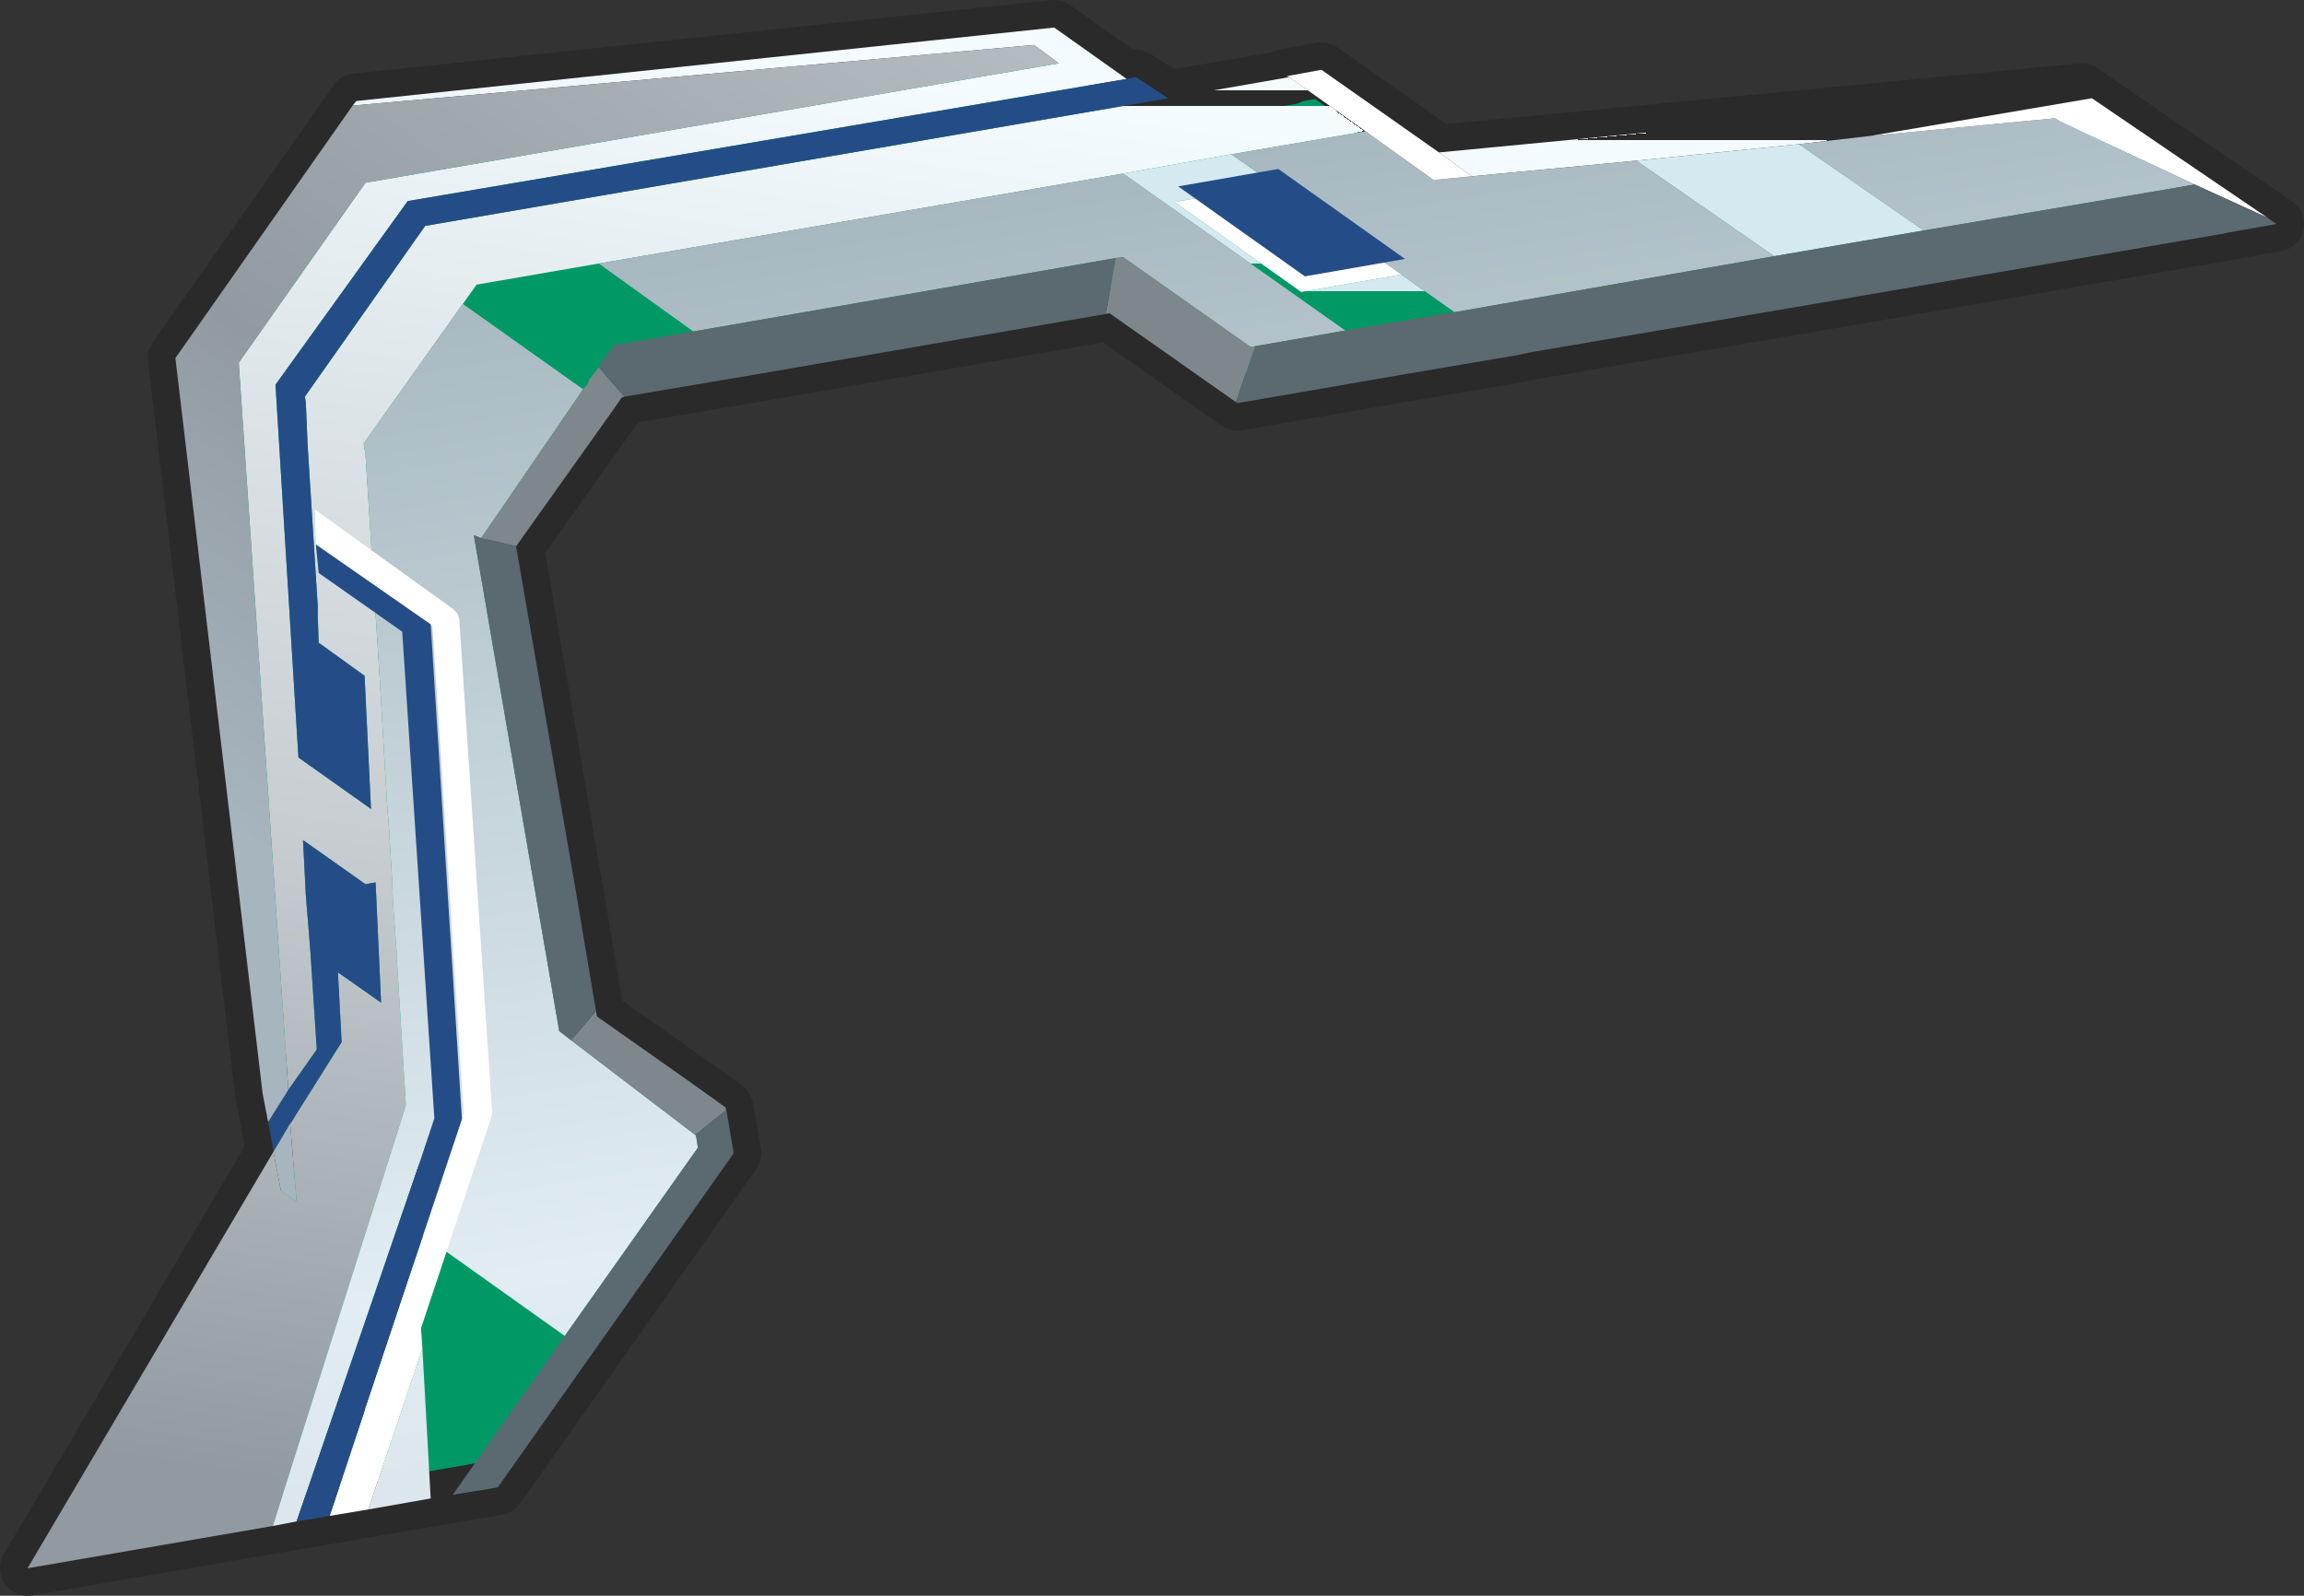 <?xml version="1.0" encoding="UTF-8" standalone="no"?>
<svg xmlns:xlink="http://www.w3.org/1999/xlink" height="86.9px" width="125.45px" xmlns="http://www.w3.org/2000/svg">
  <rect width="100%" height="100%" fill="#333333" stroke="none"/>
  <g transform="matrix(1.0, 0.0, 0.0, 1.0, -18.85, -60.0)">
    <path d="M97.2 68.3 L132.2 64.95 142.8 72.2 140.25 72.65 139.75 72.75 126.95 74.95 118.8 76.35 102.1 79.2 101.4 79.35 95.5 80.35 86.25 81.95 86.15 81.9 79.25 77.05 79.05 77.1 59.95 80.4 52.85 81.6 52.7 81.65 52.25 82.3 46.95 89.75 50.2 108.5 51.3 115.05 51.35 115.35 56.25 118.8 58.35 120.3 58.4 120.45 58.8 122.8 45.95 141.0 20.35 145.4 33.75 122.7 33.5 121.35 33.45 121.1 33.15 119.55 28.4 79.5 38.25 65.5 76.25 61.5 80.2 64.3 80.7 64.2 82.45 65.35 89.05 64.2 88.9 64.15 90.8 63.8 97.2 68.3" fill="#009966" fill-rule="evenodd" stroke="none"/>
    <path d="M97.2 68.3 L132.2 64.95 142.8 72.2 140.25 72.65 139.75 72.75 126.95 74.95 118.8 76.35 102.1 79.2 101.4 79.35 95.5 80.35 86.25 81.95 86.15 81.9 79.25 77.05 79.05 77.1 59.95 80.4 52.85 81.6 52.7 81.65 52.25 82.3 46.95 89.75 50.2 108.5 51.3 115.05 51.35 115.35 56.25 118.8 58.35 120.3 58.4 120.45 58.8 122.8 45.95 141.0 20.35 145.4 33.75 122.7 33.5 121.35 33.45 121.1 33.15 119.55 28.4 79.5 38.25 65.5 76.25 61.5 80.2 64.3 80.7 64.2 82.45 65.35 89.05 64.2 88.9 64.15 90.8 63.8 97.2 68.3 Z" fill="none" stroke="#2a2a2a" stroke-linecap="round" stroke-linejoin="round" stroke-width="3.0"/>
    <path d="M116.8 67.85 L107.95 68.75 99.0 69.6 97.2 68.3 132.2 64.95 132.75 65.35 120.7 67.4 116.8 67.85 M82.45 65.35 L89.05 64.2 93.2 67.15 85.9 68.4 80.0 69.45 51.45 74.35 44.8 75.5 44.05 76.55 38.65 84.15 38.75 84.75 39.55 97.35 39.95 104.2 40.0 104.65 40.2 107.9 40.25 109.2 40.35 110.55 40.45 111.9 40.45 112.1 40.65 115.3 40.95 120.2 33.7 143.1 20.35 145.4 33.75 122.7 33.75 122.8 34.15 124.85 35.0 125.45 34.65 121.2 37.45 116.75 37.25 112.95 39.6 114.6 39.3 108.05 38.75 108.15 35.35 105.75 35.5 108.7 35.75 111.8 36.1 117.15 34.55 119.35 31.85 79.75 38.75 69.95 76.5 63.45 75.15 62.45 38.05 65.75 38.25 65.5 76.25 61.5 80.2 64.3 41.05 70.95 33.85 80.95 35.1 101.25 39.05 104.05 38.7 96.8 36.2 95.0 36.15 93.5 36.15 93.0 35.6 84.25 35.5 81.9 35.45 81.6 42.0 72.3 82.45 65.35" fill="url(#gradient0)" fill-rule="evenodd" stroke="none"/>
    <path d="M107.95 68.75 L116.8 67.85 123.6 72.55 115.45 73.95 107.95 68.75 M88.25 70.05 L82.8 71.0 89.7 75.9 95.15 74.95 98.05 77.0 92.1 78.0 80.0 69.45 85.9 68.4 88.25 70.05 M44.05 76.55 L44.8 75.5 51.45 74.35 56.6 78.05 52.3 78.8 51.85 79.35 51.45 80.0 50.95 80.65 50.85 80.9 50.6 81.2 44.05 76.55 M41.45 126.95 L49.6 132.75 43.5 141.4 42.3 141.6 41.85 133.45 41.5 128.4 41.45 126.95" fill="url(#gradient1)" fill-rule="evenodd" stroke="none"/>
    <path d="M116.8 67.85 L120.7 67.4 130.65 66.45 130.75 66.45 131.0 66.6 138.35 70.05 123.6 72.55 116.8 67.85 M99.0 69.6 L107.95 68.75 115.45 73.95 98.05 77.0 95.15 74.95 88.25 70.05 85.9 68.4 93.2 67.15 96.9 69.8 99.0 69.6 M80.0 69.45 L92.1 78.0 87.2 78.85 86.95 78.9 80.0 74.0 79.6 74.05 56.6 78.05 51.45 74.35 80.0 69.45 M33.7 143.1 L40.95 120.2 40.65 115.3 40.45 112.1 40.45 111.9 40.35 110.55 40.25 109.2 40.2 107.9 40.0 104.65 39.95 104.2 39.55 97.35 38.75 84.75 38.65 84.15 44.05 76.55 50.6 81.2 45.05 89.3 44.65 89.15 49.3 116.15 49.95 116.65 56.7 121.8 56.75 121.85 56.85 122.5 49.6 132.75 41.45 126.95 41.3 124.75 41.7 123.3 35.0 142.85 33.7 143.1 M42.3 141.6 L38.9 142.2 41.85 133.45 42.3 141.6" fill="url(#gradient2)" fill-rule="evenodd" stroke="none"/>
    <path d="M120.7 67.4 L132.75 65.35 142.3 71.85 138.35 70.05 131.0 66.6 130.75 66.45 130.65 66.45 120.7 67.4 M97.2 68.3 L99.0 69.6 96.9 69.8 93.2 67.15 89.05 64.2 88.9 64.15 90.8 63.8 97.2 68.3 M38.9 142.2 L36.8 142.55 41.5 128.4 41.85 133.45 38.9 142.2" fill="#ffffff" fill-rule="evenodd" stroke="none"/>
    <path d="M87.2 78.85 L86.15 81.9 79.25 77.05 79.05 77.1 79.6 74.05 80.0 74.0 86.95 78.9 87.2 78.85 M56.7 121.8 L49.95 116.65 51.3 115.05 51.35 115.35 56.25 118.8 58.35 120.3 58.4 120.45 56.7 121.8 M45.05 89.3 L50.6 81.2 50.85 80.9 50.95 80.65 51.45 80.0 52.85 81.6 52.7 81.65 52.25 82.3 46.95 89.75 45.05 89.3" fill="#7e878c" fill-rule="evenodd" stroke="none"/>
    <path d="M115.45 73.95 L123.6 72.55 138.35 70.05 142.3 71.85 142.8 72.2 140.25 72.65 139.75 72.75 126.95 74.95 118.8 76.35 102.1 79.2 101.4 79.35 95.5 80.35 86.25 81.95 86.15 81.9 87.2 78.85 92.1 78.0 98.05 77.0 115.45 73.95 M49.6 132.75 L56.85 122.5 56.75 121.85 56.7 121.8 58.4 120.45 58.8 122.8 45.95 141.0 43.5 141.4 49.6 132.75 M49.95 116.65 L49.3 116.15 44.65 89.15 45.05 89.3 46.95 89.75 50.2 108.5 51.3 115.05 49.95 116.65 M51.45 80.0 L51.85 79.35 52.3 78.8 56.6 78.05 79.6 74.05 79.05 77.1 59.95 80.4 52.85 81.6 51.45 80.0" fill="#5b6970" fill-rule="evenodd" stroke="none"/>
    <path d="M80.2 64.3 L80.7 64.2 82.45 65.35 42.0 72.3 35.45 81.6 35.5 81.9 35.6 84.25 36.15 93.0 36.15 93.5 36.2 95.0 38.7 96.8 39.05 104.05 35.1 101.25 33.85 80.95 41.05 70.95 80.2 64.3 M33.45 121.1 L34.55 119.35 36.1 117.15 35.75 111.8 35.5 108.7 35.35 105.75 38.75 108.15 39.3 108.05 39.6 114.6 37.25 112.95 37.45 116.75 34.65 121.2 34.7 121.1 33.75 122.7 33.5 121.35 33.45 121.1 M35.0 142.85 L41.7 123.3 41.3 124.75 41.45 126.95 41.5 128.4 36.8 142.55 35.0 142.85" fill="#244d87" fill-rule="evenodd" stroke="none"/>
    <path d="M38.05 65.75 L75.15 62.45 76.5 63.45 38.75 69.95 31.85 79.75 34.55 119.35 33.45 121.1 33.15 119.55 28.4 79.5 38.05 65.75 M34.65 121.2 L35.0 125.45 34.15 124.85 33.75 122.8 33.75 122.7 34.7 121.1 34.65 121.2" fill="url(#gradient3)" fill-rule="evenodd" stroke="none"/>
    <path d="M89.7 75.9 L82.8 71.0 88.25 70.05 95.15 74.95 89.7 75.9" fill="#ffffff" fill-rule="evenodd" stroke="none"/>
    <path d="M89.9 75.05 L83.0 70.15 88.45 69.2 95.35 74.1 89.9 75.05" fill="#244d87" fill-rule="evenodd" stroke="none"/>
    <path d="M38.75 136.65 L44.0 120.95 44.1 120.6 42.4 94.15 42.3 94.0 36.05 89.65 36.0 87.75 43.5 93.15 43.75 93.4 43.85 93.65 45.65 120.6 45.6 120.85 39.0 140.65 38.75 136.65" fill="#ffffff" fill-rule="evenodd" stroke="none"/>
    <path d="M38.75 136.65 L38.55 132.75 42.5 120.9 40.75 94.4 36.2 91.2 36.05 89.65 42.3 94.0 44.0 120.9 44.0 120.95 38.75 136.65" fill="#244d87" fill-rule="evenodd" stroke="none"/>
  </g>
  <defs>
    <linearGradient gradientTransform="matrix(0.008, -0.053, 0.002, 3.0E-4, 46.05, 105.4)" gradientUnits="userSpaceOnUse" id="gradient0" spreadMethod="pad" x1="-819.2" x2="819.2">
      <stop offset="0.082" stop-color="#919aa1"/>
      <stop offset="0.475" stop-color="#c6ccd0"/>
      <stop offset="1.0" stop-color="#f3fbff"/>
    </linearGradient>
    <linearGradient gradientTransform="matrix(0.021, 0.119, 0.002, -4.0E-4, 161.45, 177.1)" gradientUnits="userSpaceOnUse" id="gradient1" spreadMethod="pad" x1="-819.2" x2="819.2">
      <stop offset="0.0" stop-color="#d4e9f0"/>
      <stop offset="0.533" stop-color="#ffffff"/>
      <stop offset="1.0" stop-color="#cee1e7"/>
    </linearGradient>
    <linearGradient gradientTransform="matrix(-0.012, -0.072, 0.985, -0.166, -238.55, 176.85)" gradientUnits="userSpaceOnUse" id="gradient2" spreadMethod="pad" x1="-819.2" x2="819.2">
      <stop offset="0.035" stop-color="#c6ccd0"/>
      <stop offset="0.494" stop-color="#e1edf3"/>
      <stop offset="0.953" stop-color="#a7b7bf"/>
    </linearGradient>
    <linearGradient gradientTransform="matrix(0.029, -0.041, 0.032, 0.022, 75.2, 87.4)" gradientUnits="userSpaceOnUse" id="gradient3" spreadMethod="pad" x1="-819.2" x2="819.2">
      <stop offset="0.02" stop-color="#a7b5bf"/>
      <stop offset="0.298" stop-color="#919aa1"/>
      <stop offset="0.973" stop-color="#c6ccd0"/>
    </linearGradient>
  </defs>
</svg>
